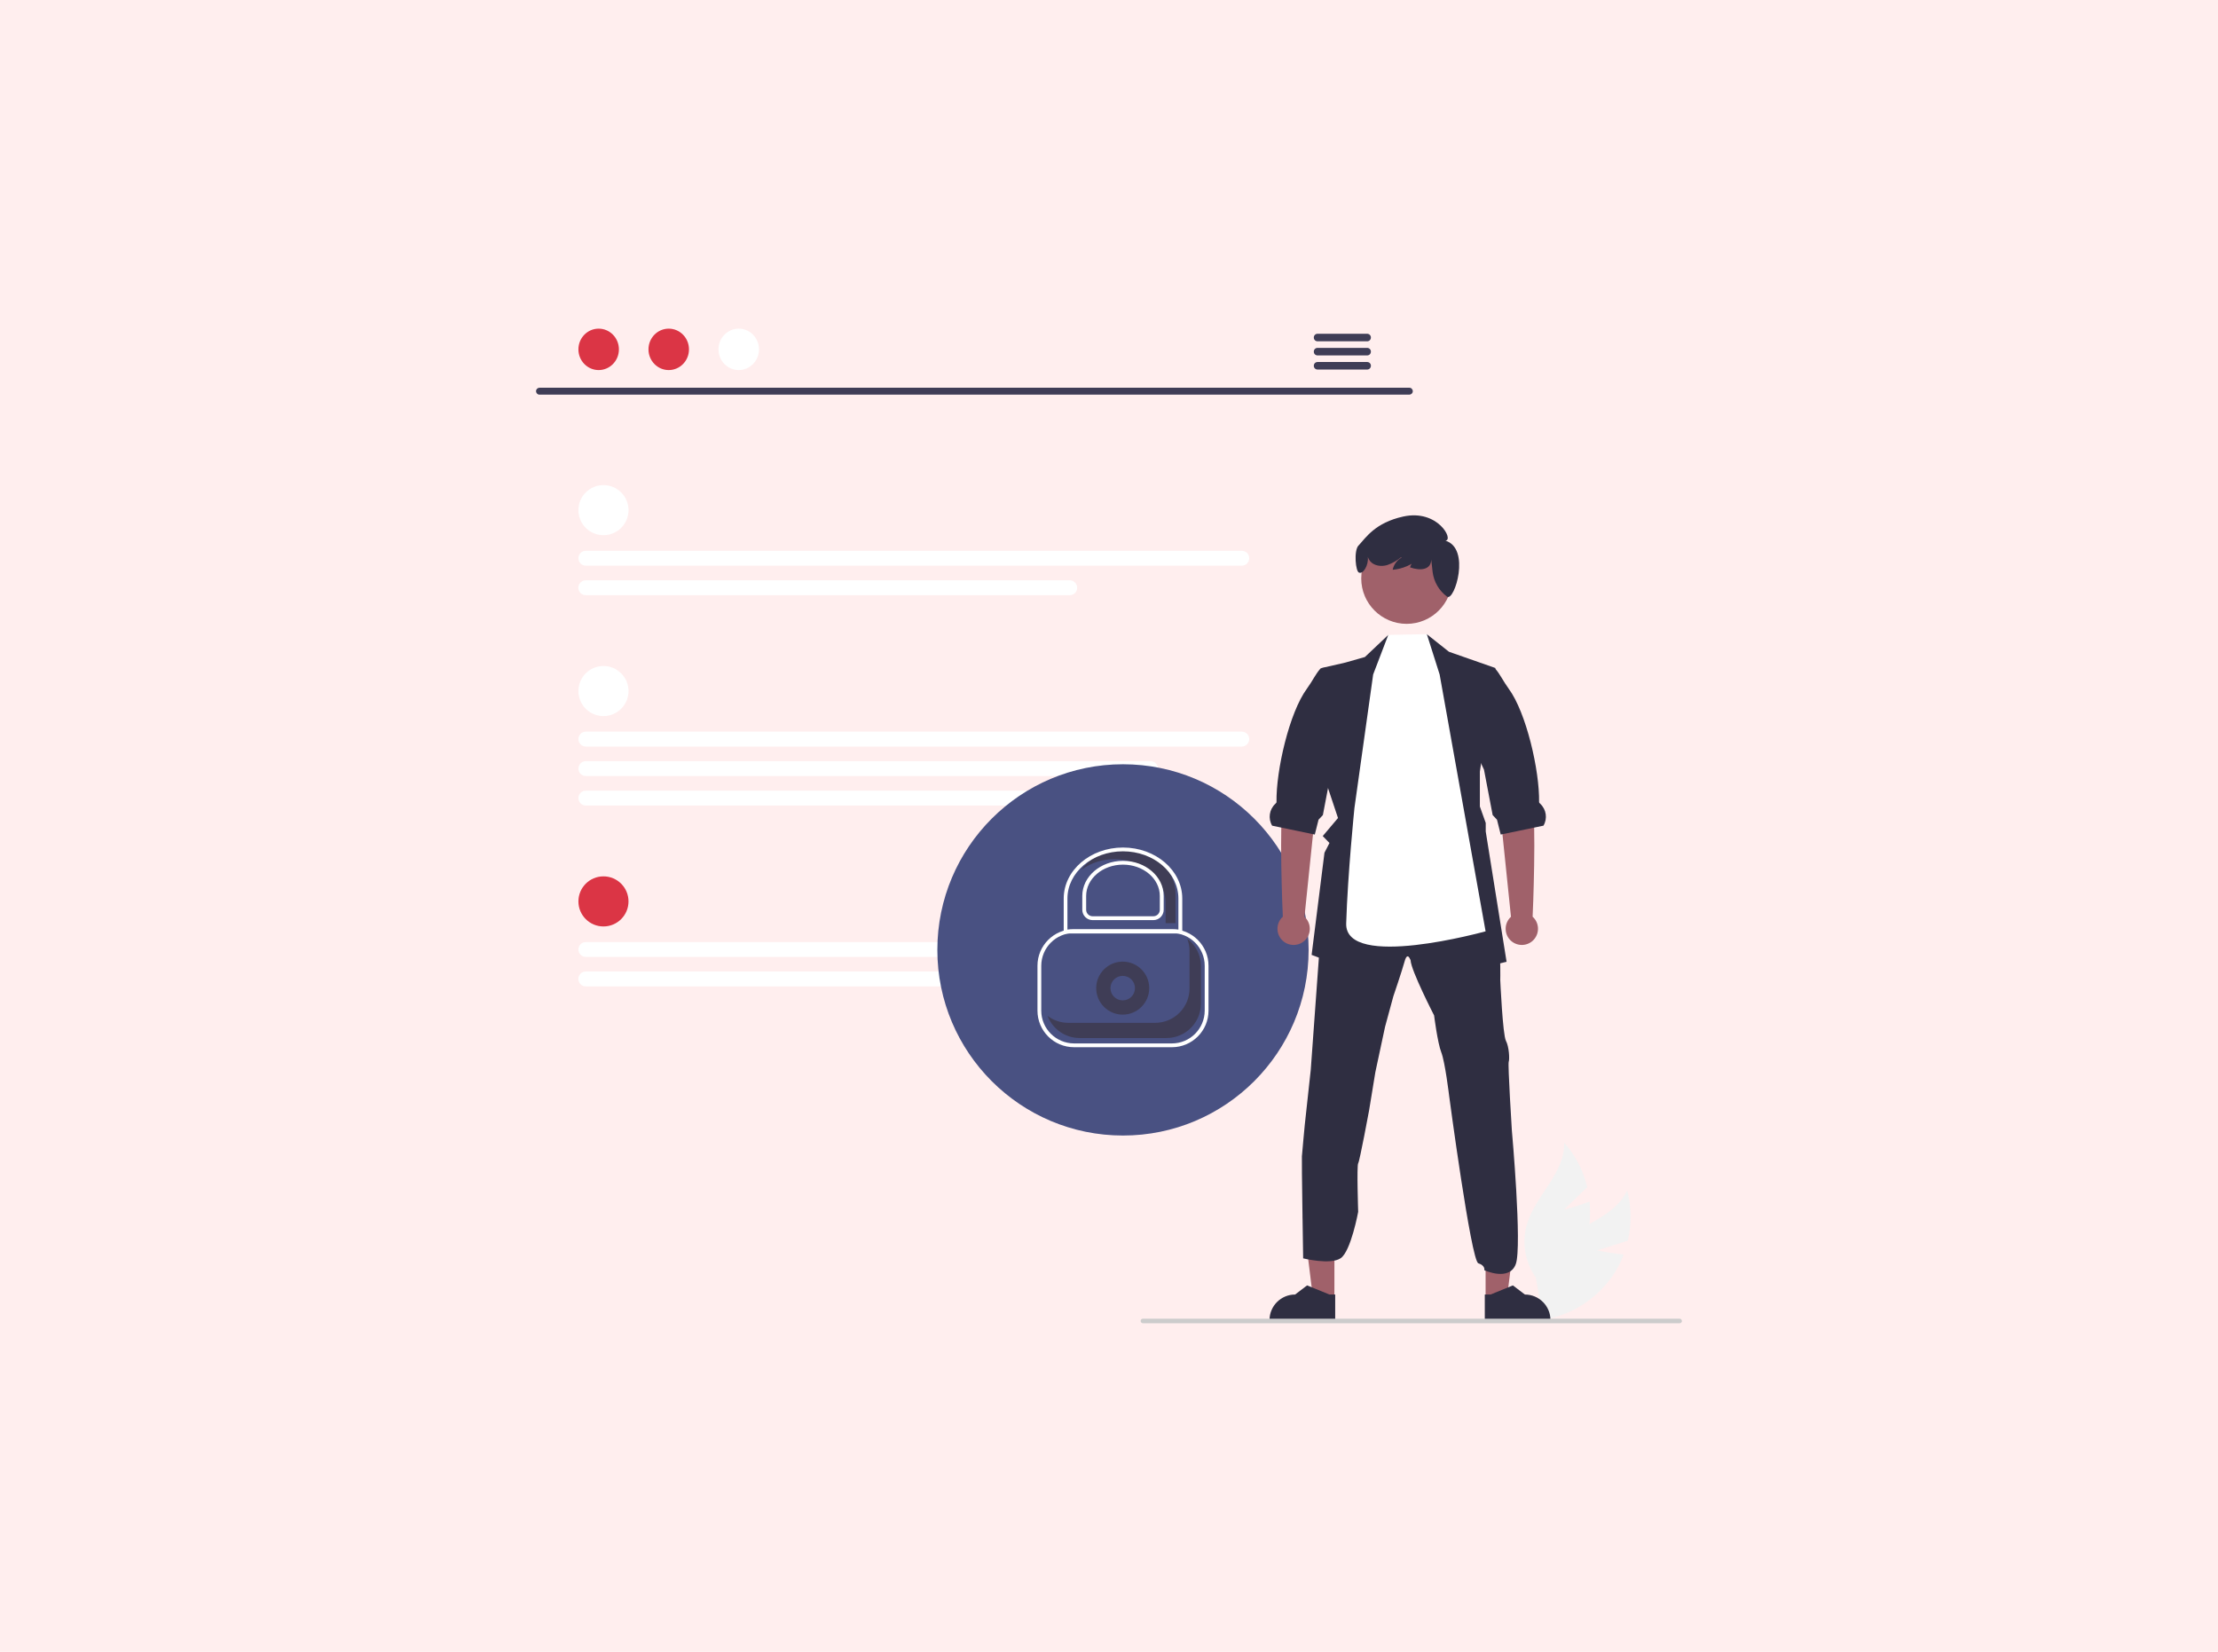 <?xml version="1.0" encoding="UTF-8"?><svg id="Layer_1" xmlns="http://www.w3.org/2000/svg" viewBox="0 0 333 248"><defs><style>.cls-1{fill:#a0616a;}.cls-1,.cls-2,.cls-3,.cls-4,.cls-5,.cls-6,.cls-7,.cls-8,.cls-9{stroke-width:0px;}.cls-2{fill:#fee;}.cls-3{fill:#db3545;}.cls-4{fill:#ccc;}.cls-5{fill:#495182;}.cls-6{fill:#fff;}.cls-7{fill:#3f3d56;}.cls-8{fill:#f2f2f2;}.cls-9{fill:#2f2e41;}</style></defs><rect class="cls-2" width="333" height="248"/><path class="cls-8" d="m239.77,187.73l4.63-1.47c.58-2.49.54-5.08-.11-7.55-1.86,4.14-7.32,5.15-10.44,8.46-1.95,2.1-2.84,4.98-2.41,7.81l-.97,3.31c4.61-.39,8.81-2.79,11.51-6.55.74-1.05,1.34-2.19,1.79-3.39-1.98-.2-3.99-.63-3.99-.63Z"/><path class="cls-8" d="m234.81,181.61l3.49-3.38c-.59-2.48-1.78-4.79-3.47-6.7.18,4.54-4.26,7.88-5.57,12.22-.81,2.75-.32,5.72,1.32,8.07l.6,3.4c3.95-2.41,6.65-6.42,7.38-10.99.19-1.27.22-2.55.09-3.83-1.86.7-3.86,1.22-3.86,1.22Z"/><path class="cls-7" d="m211.6,59.25H80.99c-.29,0-.51-.24-.51-.53,0-.28.23-.5.51-.51h130.61c.29,0,.51.24.51.53,0,.28-.23.5-.51.51Z"/><ellipse class="cls-3" cx="89.88" cy="52.45" rx="3.04" ry="3.11"/><ellipse class="cls-3" cx="100.4" cy="52.45" rx="3.04" ry="3.11"/><ellipse class="cls-6" cx="110.91" cy="52.45" rx="3.04" ry="3.11"/><path class="cls-7" d="m205.27,50.11h-7.47c-.31,0-.56.26-.55.58,0,.3.25.55.55.55h7.47c.31,0,.56-.26.55-.58,0-.3-.25-.55-.55-.55Z"/><path class="cls-7" d="m205.27,52.23h-7.47c-.31,0-.56.26-.55.58,0,.3.25.55.55.55h7.47c.31,0,.56-.26.55-.58,0-.3-.25-.55-.55-.55Z"/><path class="cls-7" d="m205.27,54.35h-7.47c-.31,0-.56.26-.55.58,0,.3.25.55.55.55h7.47c.31,0,.56-.26.55-.58,0-.3-.25-.55-.55-.55Z"/><circle class="cls-6" cx="90.6" cy="76.59" r="3.76"/><path class="cls-6" d="m186.43,84.93h-98.47c-.62,0-1.12-.5-1.12-1.12s.5-1.12,1.12-1.12h98.47c.62,0,1.12.5,1.12,1.12s-.5,1.12-1.12,1.12Z"/><path class="cls-6" d="m160.6,89.36h-72.65c-.62,0-1.12-.5-1.12-1.12,0-.62.5-1.12,1.12-1.12h72.65c.62,0,1.12.5,1.12,1.12,0,.62-.5,1.12-1.12,1.12h0Z"/><circle class="cls-3" cx="90.6" cy="135.33" r="3.76"/><path class="cls-6" d="m186.43,143.67h-98.47c-.62,0-1.12-.5-1.12-1.12s.5-1.12,1.12-1.12h98.47c.65.04,1.16.56,1.18,1.21-.04.61-.56,1.07-1.17,1.03,0,0,0,0,0,0Z"/><path class="cls-6" d="m160.6,148.09h-72.65c-.62,0-1.12-.5-1.12-1.12s.5-1.12,1.12-1.12h72.65c.62,0,1.12.5,1.12,1.12s-.5,1.12-1.12,1.12Z"/><circle class="cls-6" cx="90.6" cy="103.75" r="3.76"/><path class="cls-6" d="m186.43,112.08h-98.47c-.62,0-1.12-.5-1.12-1.12s.5-1.12,1.12-1.12h98.47c.62,0,1.12.5,1.12,1.12s-.5,1.12-1.12,1.12Z"/><path class="cls-6" d="m172.72,116.51h-84.76c-.62,0-1.12-.5-1.12-1.12,0-.62.5-1.12,1.12-1.12h84.76c.62,0,1.12.5,1.12,1.12,0,.62-.5,1.12-1.12,1.12Z"/><path class="cls-6" d="m166.97,120.94h-79.01c-.62,0-1.12-.5-1.12-1.12,0-.62.5-1.12,1.12-1.12h79.01c.62,0,1.12.5,1.12,1.12,0,.62-.5,1.12-1.12,1.12h0Z"/><circle class="cls-5" cx="168.6" cy="142.61" r="27.87"/><circle class="cls-7" cx="168.56" cy="148.35" r="3.98"/><circle class="cls-5" cx="168.56" cy="148.35" r="1.84"/><path class="cls-6" d="m175.95,157.22h-14.7c-3.03,0-5.49-2.46-5.49-5.49v-6.74c0-3.03,2.46-5.49,5.49-5.49h14.7c3.03,0,5.49,2.46,5.49,5.49v6.74c0,3.03-2.46,5.49-5.49,5.49Zm-14.7-17.15c-2.71,0-4.91,2.2-4.92,4.92v6.74c0,2.71,2.2,4.91,4.92,4.92h14.7c2.71,0,4.91-2.2,4.92-4.92v-6.74c0-2.71-2.2-4.91-4.92-4.92h-14.7Z"/><path class="cls-7" d="m160.38,153.56h13.05c2.85,0,5.16-2.31,5.16-5.16h0v-5.64c0-.63-.12-1.25-.34-1.83,1.29.97,2.05,2.49,2.05,4.11v5.64c0,2.85-2.31,5.16-5.16,5.16h-13.05c-2.14,0-4.06-1.33-4.82-3.33.89.68,1.99,1.05,3.11,1.05Z"/><polygon class="cls-1" points="200.34 194.97 197.14 194.97 195.61 182.6 200.35 182.6 200.34 194.97"/><path class="cls-9" d="m200.46,198.32h-9.86v-.13c0-2.12,1.72-3.84,3.84-3.84h0l1.8-1.37,3.36,1.37h.86s0,3.96,0,3.96Z"/><polygon class="cls-1" points="223.04 194.97 226.24 194.97 227.77 182.6 223.04 182.6 223.04 194.97"/><path class="cls-9" d="m222.92,198.32h9.86v-.13c0-2.12-1.72-3.84-3.84-3.84h0l-1.8-1.37-3.36,1.37h-.86s0,3.96,0,3.96Z"/><path class="cls-9" d="m195.47,173.51c.05-.71.42-4.61.42-4.61l.9-8.28,1.59-21.94.1-1.44,8.33-1.6,5.69-2.73,6.77,2.16,5.27,1.98s0,.85.05,1.87c.05,1.34.15,2.98.37,3.4.38.75.28,4.8.28,4.8,0,0,.37,8.23.85,9.13s.57,2.78.42,3.16.47,10.26.47,10.26c0,0,1.57,17.48.59,20.12s-4.72.91-4.72.91c0,0,.18-.7-.9-1.04s-4.38-25.12-4.38-25.12c0,0-.61-5.08-1.18-6.54s-1.08-5.55-1.08-5.55c0,0-3.48-6.77-3.53-8.28,0,0-.46-1.41-.89.14s-1.7,5.27-1.7,5.27l-1.24,4.56-1.46,6.82-.94,5.74s-1.41,7.62-1.64,7.95,0,7.29,0,7.29c0,0-1.09,5.93-2.63,6.96-1.54,1.04-5.63.02-5.63.02,0,0-.24-14.7-.19-15.41Z"/><polygon class="cls-9" points="199.02 117.23 200.88 122.81 198.59 125.52 199.6 126.56 198.85 128.02 196.92 143.36 207.53 147.39 211.1 142.91 213.92 147.39 226.19 144.39 223.06 124.83 223.06 123.55 222.18 121.08 222.18 115.85 224.51 100.29 217.54 97.85 214.21 95.21 213.14 98.92 208.55 98.11 208.43 95.32 204.92 98.64 201.96 99.48 198.42 100.29 197.97 101.42 198.87 101.19 198.72 115.86 199.02 117.23"/><path class="cls-1" d="m195.85,137.63l1.78-17.24.47-7.1-4.99-.9s.2,5.07-.46,7.94c-.64,2.83-.09,16.93-.05,17.3-1,.89-1.08,2.43-.19,3.43s2.43,1.08,3.43.19c1-.89,1.08-2.43.19-3.43-.06-.07-.12-.13-.19-.19h0Z"/><path class="cls-9" d="m190.99,123.96l1.39.29,4.76.99.26.05.56-2.23.65-.69,1.24-6.5.07-.34,1.87-4.01,1.3-12.04-4.82.87s-.05.05-.07.08c-.69.78-1.19,1.88-1.99,2.97-2.63,3.57-4.64,12.26-4.56,17.02,0,.08-.08.16-.17.25-.92.85-1.12,2.23-.48,3.3Z"/><path class="cls-1" d="m226.85,137.63l-1.78-17.24-.47-7.1,4.99-.9s-.2,5.07.46,7.94c.64,2.83.09,16.93.05,17.3,1,.89,1.08,2.43.19,3.43-.89,1-2.43,1.08-3.43.19-1-.89-1.08-2.43-.19-3.43.06-.07.12-.13.19-.19h0Z"/><path class="cls-9" d="m231.72,123.96l-1.39.29-4.76.99-.26.05-.56-2.23-.65-.69-1.24-6.5-.07-.34-1.87-4.01.43-12.04,3.1.87s.05.05.07.08c.69.78,1.19,1.88,1.99,2.97,2.63,3.57,4.64,12.26,4.56,17.02,0,.08.08.16.17.25.92.85,1.12,2.23.48,3.3Z"/><path class="cls-6" d="m206.16,101.26l2.27-5.94,5.79-.11,1.92,6.05,6.9,38.56s-21.14,5.89-20.93-1.19c.23-7.44,1.24-17.33,1.24-17.33l2.81-20.04Z"/><circle class="cls-1" cx="211.19" cy="86.84" r="6.82"/><path class="cls-9" d="m203.97,81.9c1.11-1.21,2.5-3.42,6.7-4.35,5.2-1.15,7.65,3.55,6.34,3.62,3.83,1.16,1.37,9.09.27,8.42,0,0-.02-.01-.03-.02-1.19-.88-1.97-2.21-2.16-3.68l-.21-1.88c-.03,1.53-1.59,1.73-3.18,1.17.19-.68.73-1.21,1.41-1.39-1.11,1.01-2.52,1.62-4.02,1.75.16-.77.64-1.44,1.33-1.83l-.06-.06c-.62.52-1.34.93-2.11,1.19-.88.25-1.93.12-2.53-.57-.16-.19-.28-.41-.36-.65.13,1.21-.68,2.59-1.31,2.35-.52-.1-.83-3.27-.09-4.08Z"/><path class="cls-4" d="m252.52,198.32c0,.19-.15.34-.34.34h-80.59c-.19,0-.34-.15-.34-.34s.15-.34.34-.34h80.58c.19,0,.34.15.34.34h0Z"/><path class="cls-7" d="m168.83,127.5c-2.73,0-5.12,1.23-6.48,3.09,1.45-1.06,3.2-1.62,4.99-1.6,4.22,0,7.66,2.96,7.66,6.59v3.02h1.48v-4.5c0-3.63-3.43-6.59-7.66-6.59Z"/><path class="cls-6" d="m177.5,140.14h-17.8v-5.24c0-4.23,3.99-7.66,8.9-7.66s8.9,3.44,8.9,7.66v5.24Zm-17.23-.58h16.65v-4.66c0-3.91-3.73-7.09-8.33-7.09s-8.33,3.18-8.33,7.09v4.66Z"/><path class="cls-6" d="m173.16,138.14h-9.12c-.85,0-1.55-.69-1.55-1.55v-2.08c0-2.91,2.74-5.27,6.11-5.27s6.11,2.36,6.11,5.27v2.08c0,.85-.69,1.55-1.55,1.55Zm-4.56-8.33c-3.05,0-5.53,2.11-5.53,4.7v2.08c0,.54.44.97.97.97h9.12c.54,0,.97-.44.97-.97v-2.08c0-2.59-2.48-4.7-5.53-4.7h0Z"/></svg>